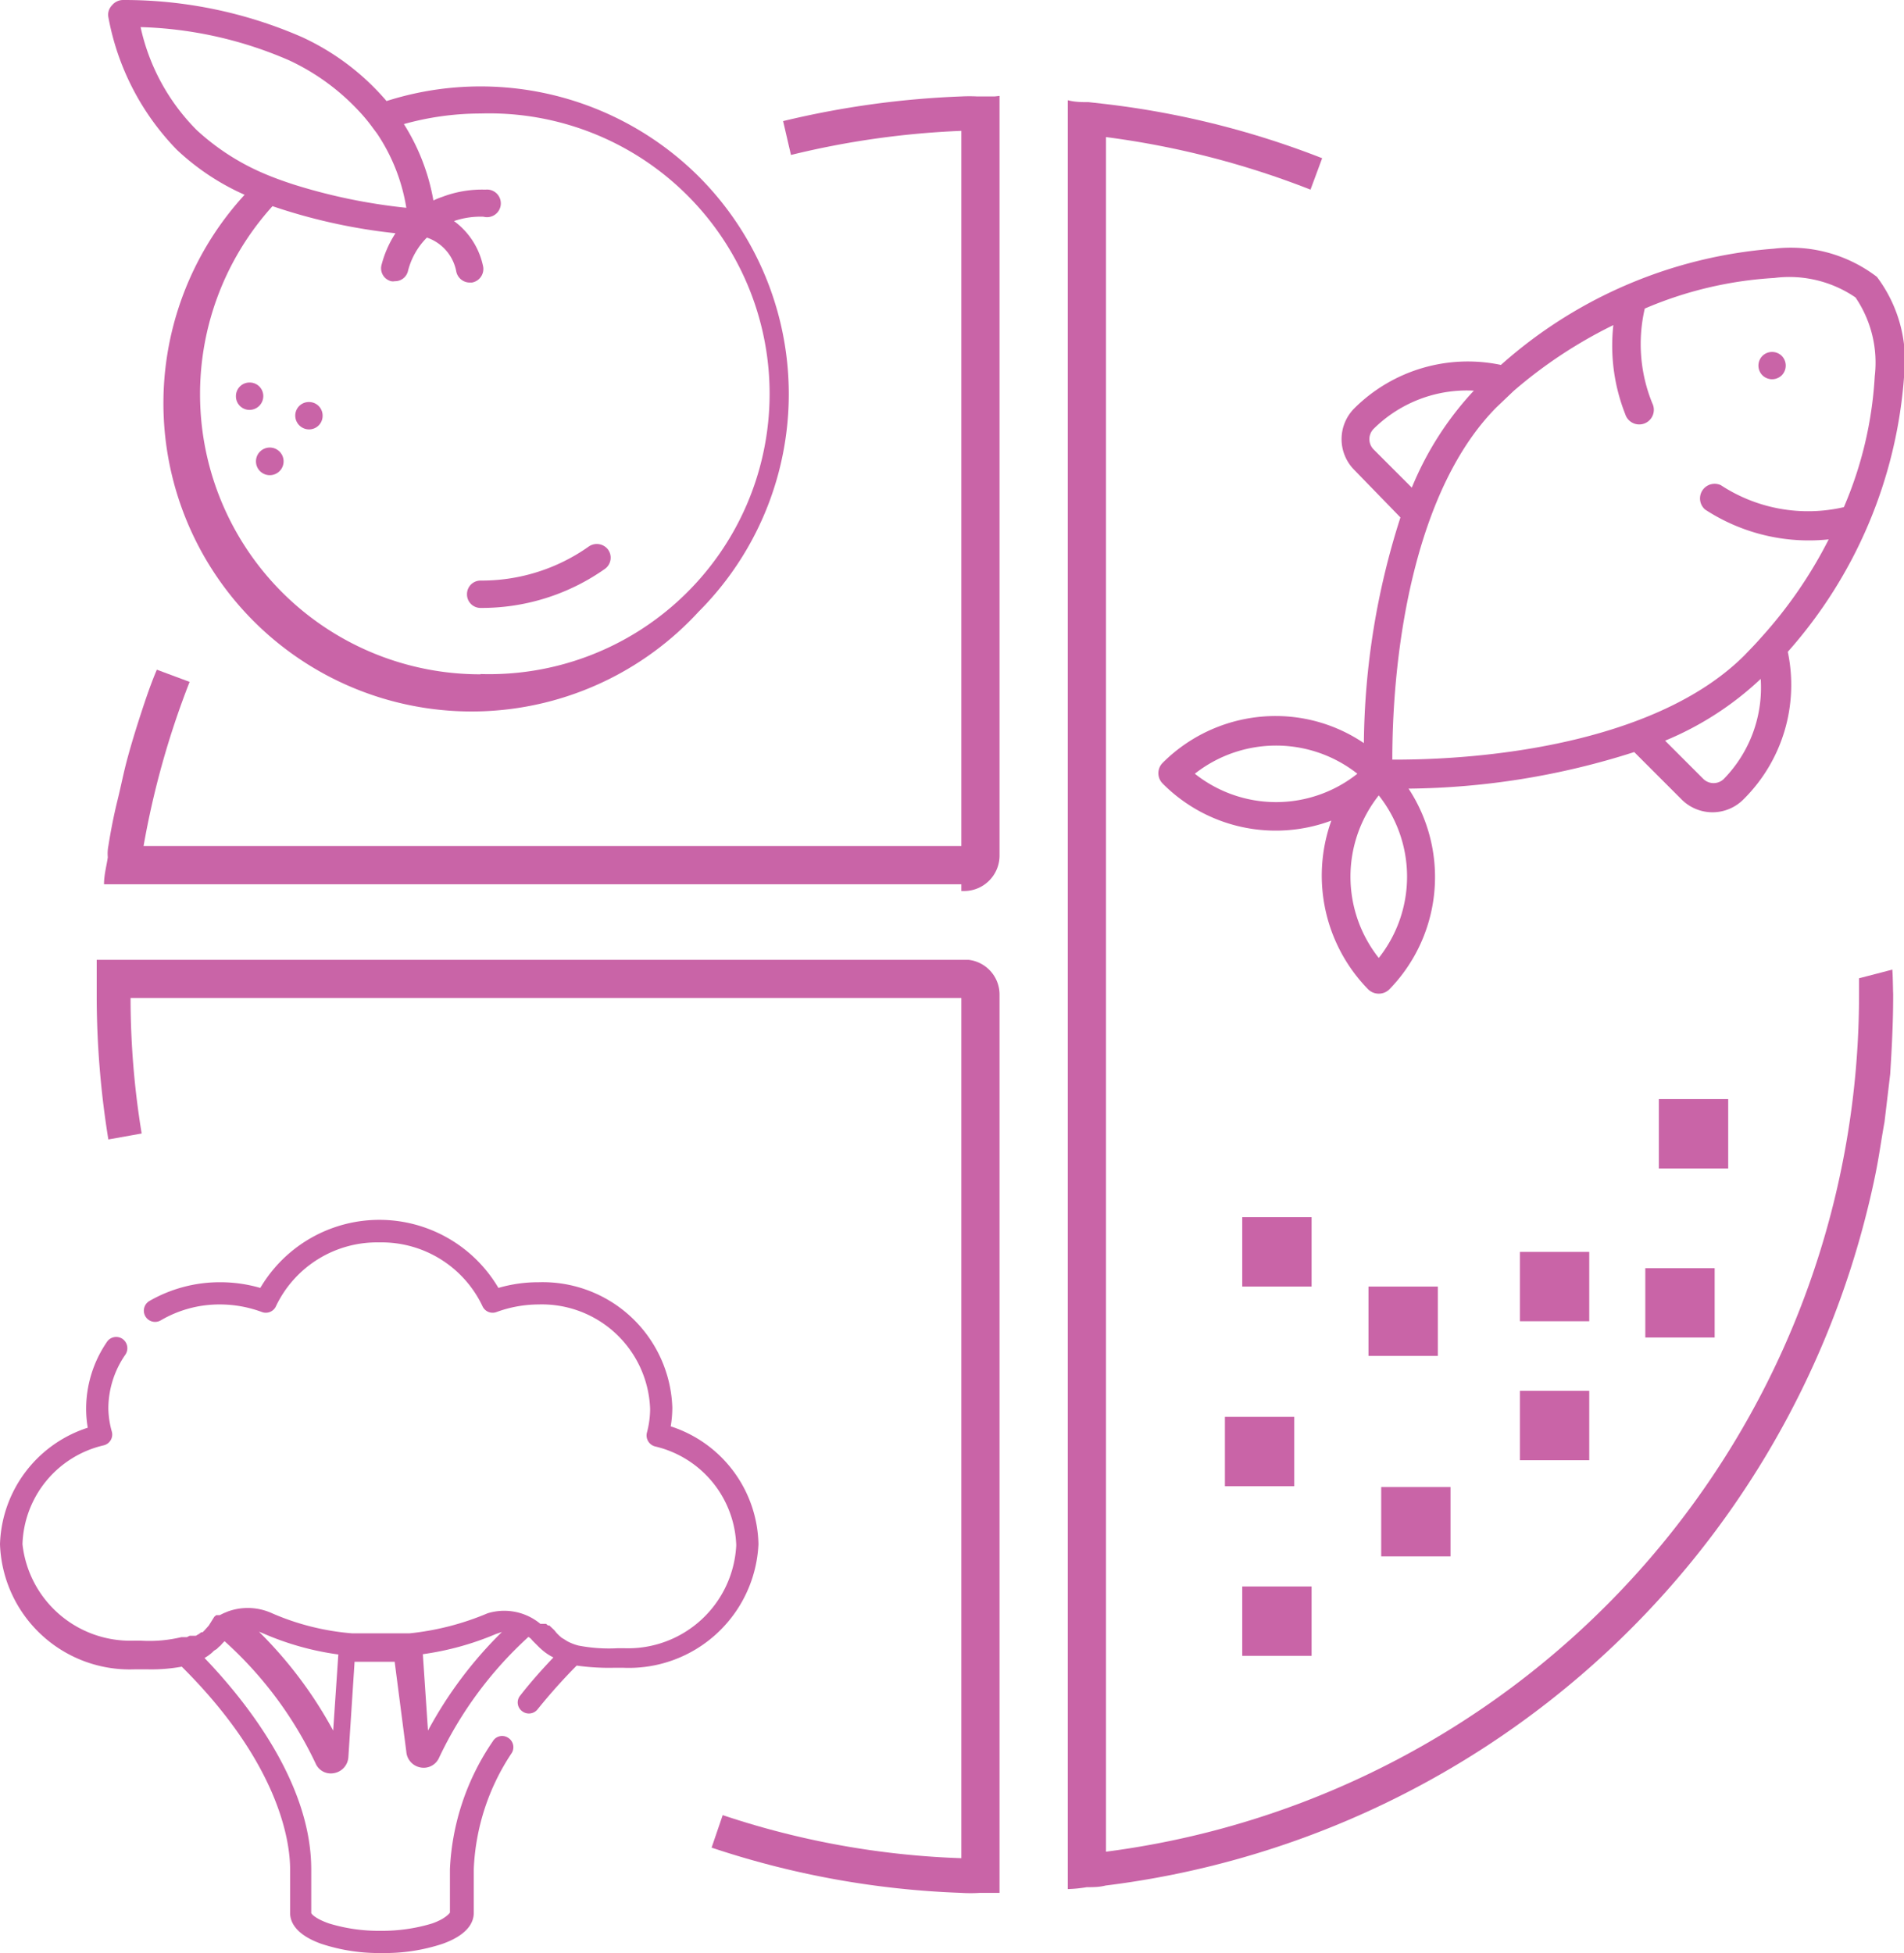 <svg xmlns="http://www.w3.org/2000/svg" viewBox="0 0 70.29 72.09">
  <defs>
    <style>
      .cls-1 {
        fill: #c964a7;
      }
    </style>
  </defs>
  <g id="Capa_2" data-name="Capa 2">
    <g id="Capa_1-2" data-name="Capa 1">
      <g>
        <rect class="cls-1" x="45.86" y="44.93" width="2.56" height="2.56"/>
        <rect class="cls-1" x="50.52" y="47.49" width="2.56" height="2.56"/>
        <rect class="cls-1" x="60.74" y="46.81" width="2.56" height="2.56"/>
        <rect class="cls-1" x="45.86" y="58.56" width="2.56" height="2.56"/>
        <rect class="cls-1" x="45.22" y="52.3" width="2.56" height="2.56"/>
        <rect class="cls-1" x="61.24" y="40.57" width="2.56" height="2.56"/>
        <rect class="cls-1" x="56.11" y="46.21" width="2.56" height="2.56"/>
        <rect class="cls-1" x="50.99" y="54.89" width="2.56" height="2.56"/>
        <rect class="cls-1" x="56.11" y="51.34" width="2.56" height="2.56"/>
        <path class="cls-1" d="M65.06,13.14a.51.51,0,0,0,0,.71.51.51,0,0,0,.72,0,.51.51,0,0,0,0-.71A.51.51,0,0,0,65.06,13.14Z"/>
        <path class="cls-1" d="M65.48,9.18a17.1,17.1,0,0,0-10.07,4.29A5.94,5.94,0,0,0,50,15.07a1.61,1.61,0,0,0,0,2.28L51.7,19.1a28,28,0,0,0-1.35,8.33,5.81,5.81,0,0,0-3.25-1,5.9,5.9,0,0,0-4.18,1.73.54.54,0,0,0,0,.76,5.88,5.88,0,0,0,6.23,1.37,6,6,0,0,0,1.37,6.24.56.56,0,0,0,.76,0A5.94,5.94,0,0,0,52,29.11a28.09,28.09,0,0,0,8.33-1.35l1.75,1.75a1.61,1.61,0,0,0,2.28,0A5.94,5.94,0,0,0,66,24.06a17.18,17.18,0,0,0,4.29-10.13,5.15,5.15,0,0,0-1-3.71A5.24,5.24,0,0,0,65.48,9.18ZM50.71,15.83a4.89,4.89,0,0,1,3.7-1.41A11.79,11.79,0,0,0,52.12,18l-1.41-1.41A.54.54,0,0,1,50.71,15.83Zm-6.6,12.73a4.85,4.85,0,0,1,6,0,4.82,4.82,0,0,1-6,0Zm6.79,6.8a4.83,4.83,0,0,1,0-6,4.83,4.83,0,0,1,0,6Zm12.74-6.61a.54.54,0,0,1-.76,0l-1.41-1.41A11.6,11.6,0,0,0,65,25.06,4.82,4.82,0,0,1,63.64,28.75Zm5.57-14.86a14.21,14.21,0,0,1-1.14,4.83,5.87,5.87,0,0,1-4.54-.81.54.54,0,0,0-.58.9,7,7,0,0,0,4.56,1.1A16.51,16.51,0,0,1,65,23.55h0c-.19.22-.4.43-.6.64-3,3-8.76,3.86-13,3.85,0-4.22.87-10,3.84-13l.64-.61A17.16,17.16,0,0,1,59.56,12,6.88,6.88,0,0,0,60,15.29a.54.54,0,1,0,1-.4,5.79,5.79,0,0,1-.28-3.5,14.22,14.22,0,0,1,4.78-1.13,4.33,4.33,0,0,1,3,.72A4.28,4.28,0,0,1,69.21,13.89Z"/>
        <path class="cls-1" d="M24.76,52.65a4.14,4.14,0,0,0,.06-.7,4.79,4.79,0,0,0-4.94-4.62,5.24,5.24,0,0,0-1.48.21,5.1,5.1,0,0,0-8.79,0,5.31,5.31,0,0,0-1.49-.21,5.21,5.21,0,0,0-2.6.69.41.41,0,0,0,.41.72,4.28,4.28,0,0,1,2.19-.59,4.48,4.48,0,0,1,1.55.28.41.41,0,0,0,.52-.22A4.13,4.13,0,0,1,14,45.86a4.12,4.12,0,0,1,3.81,2.35.41.41,0,0,0,.52.22,4.57,4.57,0,0,1,1.55-.28A4,4,0,0,1,24,52a3.41,3.41,0,0,1-.12.89.42.42,0,0,0,.3.5,3.88,3.88,0,0,1,3,3.65,4,4,0,0,1-4.12,3.8h-.27a5.92,5.92,0,0,1-1.44-.1h0a1.84,1.84,0,0,1-.41-.16h0l-.11-.07h0l-.1-.06,0,0-.09-.08,0,0-.09-.09h0l-.09-.11L20.28,60l0,0-.05,0,0,0-.07-.06,0,0-.05,0,0,0-.08,0h0l-.08,0h0A2.09,2.09,0,0,0,18,59.55a10,10,0,0,1-2.88.74l-.43,0H13A9.22,9.22,0,0,1,10,59.53a2.16,2.16,0,0,0-1.58-.05h0l-.17.07h0l-.14.07h0l-.06,0,0,0,0,0-.07,0,0,0-.07.06h0L7.71,60l0,0-.07.08h0l-.09.1,0,0-.07.07,0,0-.05,0-.08.06,0,0-.12.07h0l-.07,0H7l-.1.05-.05,0-.07,0-.08,0a5.09,5.09,0,0,1-1.51.13H4.94A4,4,0,0,1,.83,57a3.87,3.87,0,0,1,3-3.65.41.41,0,0,0,.3-.5A3.39,3.39,0,0,1,4,52a3.5,3.5,0,0,1,.63-2,.42.42,0,0,0-.11-.58.41.41,0,0,0-.57.11A4.37,4.37,0,0,0,3.18,52a4.14,4.14,0,0,0,.06.7A4.67,4.67,0,0,0,0,57a4.79,4.79,0,0,0,4.94,4.62h.55a6.22,6.22,0,0,0,1.22-.1c3.56,3.54,4,6.4,4,7.48v1.61c0,.33.2.8,1.15,1.14a6.77,6.77,0,0,0,2.24.34,6.77,6.77,0,0,0,2.24-.34c.95-.34,1.15-.81,1.15-1.14V69a8.33,8.33,0,0,1,1.4-4.29.41.41,0,0,0-.14-.57.4.4,0,0,0-.56.14A9.07,9.07,0,0,0,16.61,69v1.6s-.14.22-.66.4a6.31,6.31,0,0,1-1.9.27,6.26,6.26,0,0,1-1.9-.27c-.52-.18-.66-.36-.66-.39V69c0-3.24-2.49-6.29-3.94-7.8A1.73,1.73,0,0,0,7.83,61h0l.07-.07h0L8,60.87H8l.07-.07v0l.07-.06v0l.08-.09.07-.07,0,0,0,0,0,0,0,0,0,0a14.26,14.26,0,0,1,3.36,4.51.61.61,0,0,0,.68.36.64.64,0,0,0,.53-.58l.23-3.53h1.48L15,64.66a.64.64,0,0,0,.52.58.62.62,0,0,0,.69-.36,14.29,14.29,0,0,1,3.3-4.46h0l.08.06,0,0,.08.09.09.09v0l.08.08h0l.08.08h0l.09.08h0a1.92,1.92,0,0,0,.42.28c-.36.38-.79.85-1.22,1.4a.4.4,0,0,0,.06.58.41.41,0,0,0,.58-.07,20.75,20.75,0,0,1,1.44-1.61,8.46,8.46,0,0,0,1.42.08h.27A4.79,4.79,0,0,0,28,57,4.67,4.67,0,0,0,24.76,52.65ZM12.3,63.88a15.52,15.52,0,0,0-2.74-3.65l.15.06a10.46,10.46,0,0,0,2.78.78Zm3.5,0-.19-2.82a10.67,10.67,0,0,0,2.71-.75l.21-.07A15.17,15.17,0,0,0,15.8,63.88Z"/>
        <path class="cls-1" d="M36.9,3.54V31.6a1.31,1.31,0,0,1-1.3,1.29h-.11v-.25H3.84c0-.36.1-.7.14-1A1.44,1.44,0,0,1,4,31.23c.09-.57.2-1.13.34-1.7s.22-1,.36-1.52.32-1.11.5-1.66.36-1.09.59-1.63L7,25.17A31.57,31.57,0,0,0,5.3,31.23H35.49V4.83a31.69,31.69,0,0,0-6.29.89l-.29-1.25a33.33,33.33,0,0,1,6.58-.91,5.8,5.8,0,0,1,.59,0h0c.21,0,.43,0,.64,0Z"/>
        <path class="cls-1" d="M69.86,35.79l-1.23.32c0,.21,0,.39,0,.59a31.89,31.89,0,0,1-27.8,31.65V5.06A31.91,31.91,0,0,1,48.38,7l.43-1.16a32.19,32.19,0,0,0-8-2l-.62-.07c-.25,0-.5,0-.77-.07V69.73a5,5,0,0,0,.7-.07c.23,0,.46,0,.69-.06A33.17,33.17,0,0,0,69,44.4c.12-.5.23-1,.32-1.5s.16-1,.25-1.48l.21-1.77c.06-.95.11-1.9.11-2.88V36.7C69.88,36.41,69.88,36.09,69.86,35.79Z"/>
        <path class="cls-1" d="M36.9,36.73V69.87h-.73a5.16,5.16,0,0,1-.68,0,32.63,32.63,0,0,1-9.22-1.67L26.68,67a31,31,0,0,0,8.81,1.59V36.84H4.82a30.91,30.91,0,0,0,.41,5L4,42.06a33.32,33.32,0,0,1-.43-5.22V36.7c0-.43,0-.86,0-1.27H35.76v0A1.29,1.29,0,0,1,36.9,36.73Z"/>
        <path class="cls-1" d="M25.79,6.51A11.42,11.42,0,0,0,14.27,3.73a9.1,9.1,0,0,0-3.12-2.36A16.41,16.41,0,0,0,4.55,0a.53.53,0,0,0-.41.19A.5.5,0,0,0,4,.63a9.46,9.46,0,0,0,2.53,4.9,8.93,8.93,0,0,0,2.5,1.66A11.37,11.37,0,0,0,25.79,22.58a11.36,11.36,0,0,0,0-16.07ZM7.26,4.8A7.71,7.71,0,0,1,5.19,1a14.77,14.77,0,0,1,5.49,1.23A8.3,8.3,0,0,1,13.25,4.1a6.21,6.21,0,0,1,.52.63l.15.2A6.86,6.86,0,0,1,15,7.67a21,21,0,0,1-4.16-.86c-.37-.12-.73-.25-1.06-.39A8.66,8.66,0,0,1,7.26,4.8ZM17.74,24.89A10.34,10.34,0,0,1,10.06,7.61a21,21,0,0,0,4.54,1,3.92,3.92,0,0,0-.51,1.15.49.49,0,0,0,.35.62.3.3,0,0,0,.13,0,.49.49,0,0,0,.49-.37,2.65,2.65,0,0,1,.7-1.24A1.64,1.64,0,0,1,16.84,10a.51.51,0,0,0,.5.43h.08a.51.51,0,0,0,.42-.57,2.76,2.76,0,0,0-1.08-1.7A3,3,0,0,1,17.85,8a.51.51,0,1,0,.07-1,4.13,4.13,0,0,0-1.6.27,2.69,2.69,0,0,0-.32.13,7.78,7.78,0,0,0-1.09-2.82,10.57,10.57,0,0,1,2.83-.39,10.35,10.35,0,1,1,0,20.69Z"/>
        <path class="cls-1" d="M17.74,22.44a.5.5,0,0,1-.5-.51.5.5,0,0,1,.5-.5,6.84,6.84,0,0,0,4-1.26.52.52,0,0,1,.71.12.51.51,0,0,1-.12.71A7.89,7.89,0,0,1,17.74,22.44Z"/>
        <path class="cls-1" d="M9.21,15.13a.5.5,0,0,1-.5-.51.5.5,0,0,1,.5-.5h0a.5.5,0,0,1,.51.5A.51.51,0,0,1,9.21,15.13Z"/>
        <path class="cls-1" d="M11.41,15.85a.51.51,0,0,1-.51-.51.5.5,0,0,1,.51-.5h0a.5.5,0,0,1,.5.5A.5.5,0,0,1,11.41,15.85Z"/>
        <path class="cls-1" d="M10.06,17.53a.51.51,0,1,1,0-1h0a.51.51,0,0,1,0,1Z"/>
      </g>
    </g>
  </g>
</svg>
